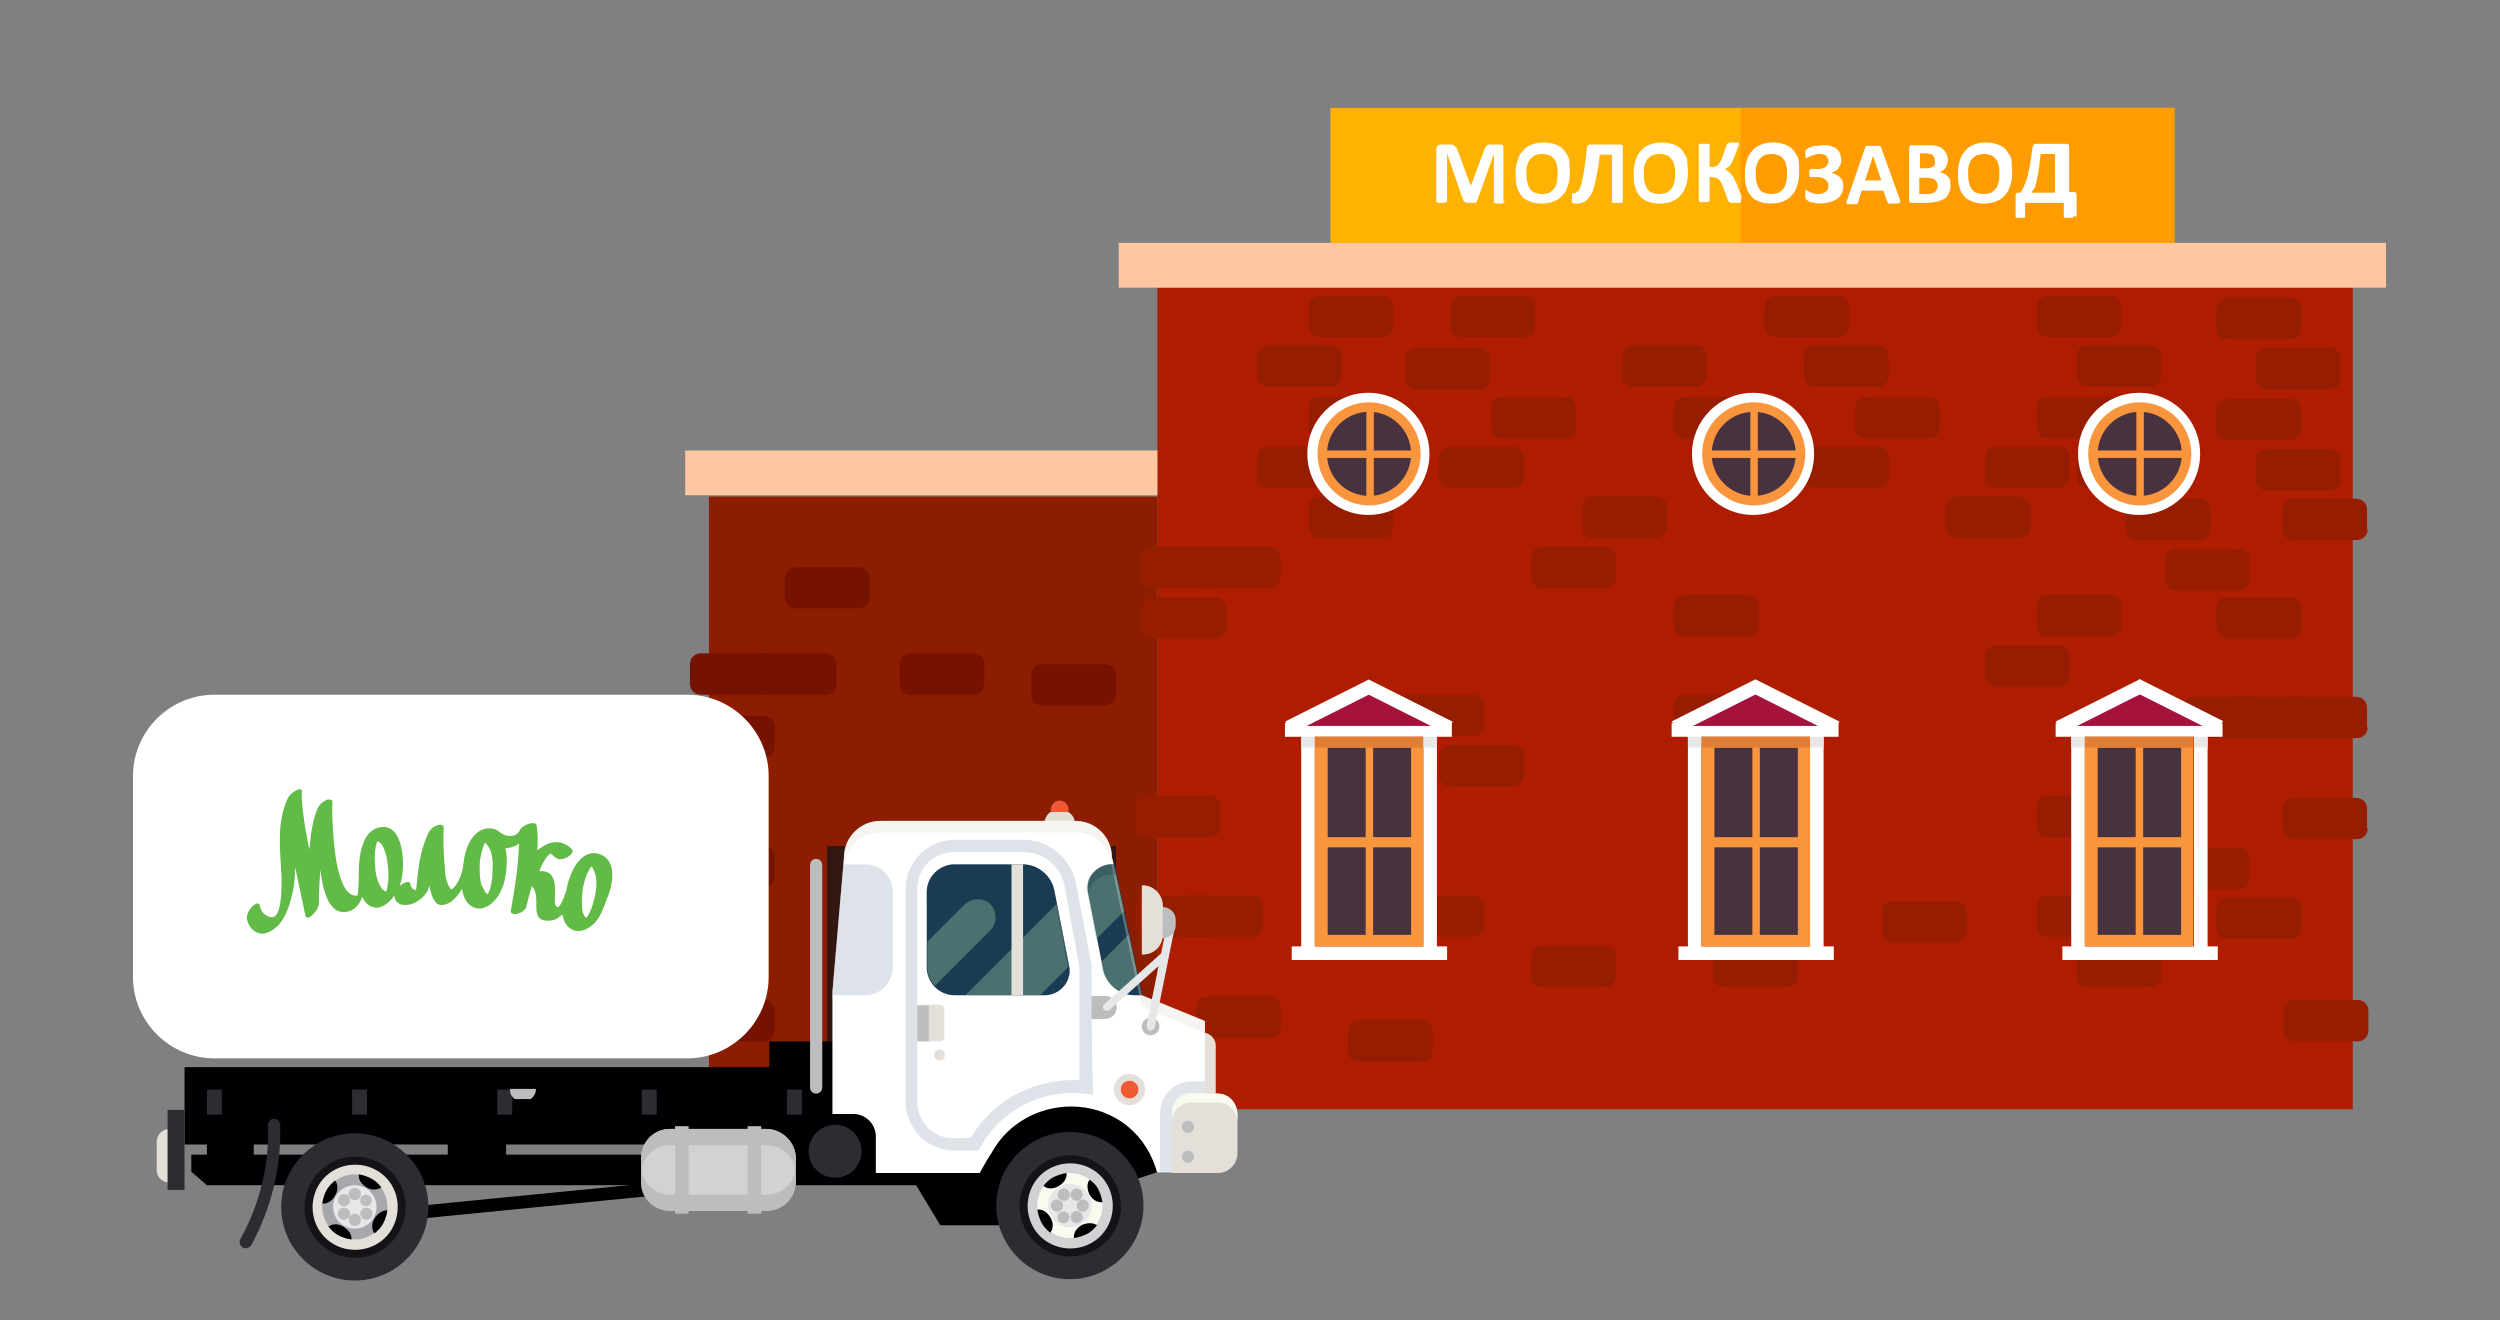 <?xml version="1.0" encoding="utf-8"?>
<!-- Generator: Adobe Illustrator 19.0.0, SVG Export Plug-In . SVG Version: 6.00 Build 0)  -->
<svg version="1.1" xmlns="http://www.w3.org/2000/svg" xmlns:xlink="http://www.w3.org/1999/xlink" x="0px" y="0px"
	 viewBox="0 0 368.5 194.6" style="enable-background:new 0 0 368.5 194.6;" xml:space="preserve">
<rect x="0" y="0" width="368.5" height="194.6" fill="#808080" stroke="none"/>
<style type="text/css">
	.st0{fill:#AF1D00;}
	.st1{fill:#8D1D00;}
	.st2{fill:#971D00;}
	.st3{fill:#761200;}
	.st4{fill:#FFC7A1;}
	.st5{fill:#FFB200;}
	.st6{fill:#FF9C00;}
	.st7{fill:#FFFFFF;}
	.st8{fill:#F9963D;}
	.st9{fill:#493240;}
	.st10{fill:#331713;}
	.st11{fill:#492F2C;}
	.st12{fill:#A5133C;}
	.st13{fill:#E8E8E8;}
	.st14{fill:#E07E33;}
	.st15{fill:#62BA47;}
	.st16{fill:#000003;}
	.st17{fill:#E5DFDA;}
	.st18{fill:#F05A33;}
	.st19{fill:#E2DED5;}
	.st20{fill:#2E2B33;}
	.st21{fill:#BBBDBF;}
	.st22{fill:#1A3B51;}
	.st23{opacity:0.15;fill:#264575;}
	.st24{opacity:0.44;}
	.st25{fill:#8CB596;}
	.st26{opacity:0.33;fill:#E2DED5;}
	.st27{opacity:0.33;}
	.st28{fill:#F7FCEF;}
	.st29{opacity:0.55;fill:#000003;}
	.st30{fill:#D0D2D3;}
	.st31{fill:#E6E7E8;}
	.st32{opacity:0.15;}
	.st33{fill:#264575;}
	.st34{fill:#A6A8AB;}
</style>
<g id="factory">
	<g id="XMLID_152_">
		<rect id="XMLID_380_" x="170.6" y="42.4" class="st0" width="176.2" height="121.1"/>
		<rect id="XMLID_379_" x="104.5" y="73.2" class="st1" width="66.1" height="90.3"/>
		<path id="XMLID_378_" class="st2" d="M238.2,143.9c0,0.9-0.7,1.6-1.6,1.6h-9.3c-0.9,0-1.6-0.7-1.6-1.6V141c0-0.9,0.7-1.6,1.6-1.6
			h9.3c0.9,0,1.6,0.7,1.6,1.6V143.9z"/>
		<path id="XMLID_377_" class="st2" d="M265,143.9c0,0.9-0.7,1.6-1.6,1.6h-9.3c-0.9,0-1.6-0.7-1.6-1.6V141c0-0.9,0.7-1.6,1.6-1.6
			h9.3c0.9,0,1.6,0.7,1.6,1.6V143.9z"/>
		<path id="XMLID_376_" class="st2" d="M318.6,143.9c0,0.9-0.7,1.6-1.6,1.6h-9.3c-0.9,0-1.6-0.7-1.6-1.6V141c0-0.9,0.7-1.6,1.6-1.6
			h9.3c0.9,0,1.6,0.7,1.6,1.6V143.9z"/>
		<path id="XMLID_375_" class="st2" d="M349.1,151.9c0,0.9-0.7,1.6-1.6,1.6h-9.3c-0.9,0-1.6-0.7-1.6-1.6V149c0-0.9,0.7-1.6,1.6-1.6
			h9.3c0.9,0,1.6,0.7,1.6,1.6V151.9z"/>
		<path id="XMLID_374_" class="st2" d="M186.2,136.5c0,0.9-0.7,1.6-1.6,1.6h-9.3c-0.9,0-1.6-0.7-1.6-1.6v-2.9c0-0.9,0.7-1.6,1.6-1.6
			h9.3c0.9,0,1.6,0.7,1.6,1.6V136.5z"/>
		<path id="XMLID_373_" class="st2" d="M179.9,136.5c0,0.9-0.7,1.6-1.6,1.6H169c-0.9,0-1.6-0.7-1.6-1.6v-2.9c0-0.9,0.7-1.6,1.6-1.6
			h9.3c0.9,0,1.6,0.7,1.6,1.6V136.5z"/>
		<path id="XMLID_372_" class="st2" d="M218.8,136.5c0,0.9-0.7,1.6-1.6,1.6h-9.3c-0.9,0-1.6-0.7-1.6-1.6v-2.9c0-0.9,0.7-1.6,1.6-1.6
			h9.3c0.9,0,1.6,0.7,1.6,1.6V136.5z"/>
		<path id="XMLID_371_" class="st2" d="M289.9,137.3c0,0.9-0.7,1.6-1.6,1.6H279c-0.9,0-1.6-0.7-1.6-1.6v-2.9c0-0.9,0.7-1.6,1.6-1.6
			h9.3c0.9,0,1.6,0.7,1.6,1.6V137.3z"/>
		<path id="XMLID_370_" class="st2" d="M312.7,136.5c0,0.9-0.7,1.6-1.6,1.6h-9.3c-0.9,0-1.6-0.7-1.6-1.6v-2.9c0-0.9,0.7-1.6,1.6-1.6
			h9.3c0.9,0,1.6,0.7,1.6,1.6V136.5z"/>
		<path id="XMLID_369_" class="st2" d="M339.2,136.8c0,0.9-0.7,1.6-1.6,1.6h-9.3c-0.9,0-1.6-0.7-1.6-1.6v-2.9c0-0.9,0.7-1.6,1.6-1.6
			h9.3c0.9,0,1.6,0.7,1.6,1.6V136.8z"/>
		<path id="XMLID_368_" class="st2" d="M211.2,129.2c0,0.9-0.7,1.6-1.6,1.6h-9.3c-0.9,0-1.6-0.7-1.6-1.6v-2.9c0-0.9,0.7-1.6,1.6-1.6
			h9.3c0.9,0,1.6,0.7,1.6,1.6V129.2z"/>
		<path id="XMLID_367_" class="st3" d="M114.2,129.2c0,0.9-0.7,1.6-1.6,1.6h-9.3c-0.9,0-1.6-0.7-1.6-1.6v-2.9c0-0.9,0.7-1.6,1.6-1.6
			h9.3c0.9,0,1.6,0.7,1.6,1.6V129.2z"/>
		<path id="XMLID_366_" class="st3" d="M164.5,102.4c0,0.9-0.7,1.6-1.6,1.6h-9.3c-0.9,0-1.6-0.7-1.6-1.6v-2.9c0-0.9,0.7-1.6,1.6-1.6
			h9.3c0.9,0,1.6,0.7,1.6,1.6V102.4z"/>
		<path id="XMLID_365_" class="st3" d="M128.2,88.1c0,0.9-0.7,1.6-1.6,1.6h-9.3c-0.9,0-1.6-0.7-1.6-1.6v-2.9c0-0.9,0.7-1.6,1.6-1.6
			h9.3c0.9,0,1.6,0.7,1.6,1.6V88.1z"/>
		<path id="XMLID_364_" class="st3" d="M114.2,151.9c0,0.9-0.7,1.6-1.6,1.6h-9.3c-0.9,0-1.6-0.7-1.6-1.6V149c0-0.9,0.7-1.6,1.6-1.6
			h9.3c0.9,0,1.6,0.7,1.6,1.6V151.9z"/>
		<path id="XMLID_363_" class="st3" d="M114.2,110c0,0.9-0.7,1.6-1.6,1.6h-9.3c-0.9,0-1.6-0.7-1.6-1.6v-2.9c0-0.9,0.7-1.6,1.6-1.6
			h9.3c0.9,0,1.6,0.7,1.6,1.6V110z"/>
		<path id="XMLID_362_" class="st3" d="M114.2,100.8c0,0.9-0.7,1.6-1.6,1.6h-9.3c-0.9,0-1.6-0.7-1.6-1.6v-2.9c0-0.9,0.7-1.6,1.6-1.6
			h9.3c0.9,0,1.6,0.7,1.6,1.6V100.8z"/>
		<path id="XMLID_361_" class="st3" d="M123.3,100.8c0,0.9-0.7,1.6-1.6,1.6h-9.3c-0.9,0-1.6-0.7-1.6-1.6v-2.9c0-0.9,0.7-1.6,1.6-1.6
			h9.3c0.9,0,1.6,0.7,1.6,1.6V100.8z"/>
		<path id="XMLID_360_" class="st3" d="M145.1,100.8c0,0.9-0.7,1.6-1.6,1.6h-9.3c-0.9,0-1.6-0.7-1.6-1.6v-2.9c0-0.9,0.7-1.6,1.6-1.6
			h9.3c0.9,0,1.6,0.7,1.6,1.6V100.8z"/>
		<path id="XMLID_359_" class="st2" d="M331.6,129.5c0,0.9-0.7,1.6-1.6,1.6h-9.3c-0.9,0-1.6-0.7-1.6-1.6v-2.9c0-0.9,0.7-1.6,1.6-1.6
			h9.3c0.9,0,1.6,0.7,1.6,1.6V129.5z"/>
		<path id="XMLID_358_" class="st2" d="M179.9,121.8c0,0.9-0.7,1.6-1.6,1.6H169c-0.9,0-1.6-0.7-1.6-1.6v-2.9c0-0.9,0.7-1.6,1.6-1.6
			h9.3c0.9,0,1.6,0.7,1.6,1.6V121.8z"/>
		<path id="XMLID_357_" class="st2" d="M312.7,121.8c0,0.9-0.7,1.6-1.6,1.6h-9.3c-0.9,0-1.6-0.7-1.6-1.6v-2.9c0-0.9,0.7-1.6,1.6-1.6
			h9.3c0.9,0,1.6,0.7,1.6,1.6V121.8z"/>
		<path id="XMLID_356_" class="st2" d="M349,122.1c0,0.9-0.7,1.6-1.6,1.6H338c-0.9,0-1.6-0.7-1.6-1.6v-2.9c0-0.9,0.7-1.6,1.6-1.6
			h9.3c0.9,0,1.6,0.7,1.6,1.6V122.1z"/>
		<path id="XMLID_355_" class="st2" d="M224.6,114.3c0,0.9-0.7,1.6-1.6,1.6h-9.3c-0.9,0-1.6-0.7-1.6-1.6v-2.9c0-0.9,0.7-1.6,1.6-1.6
			h9.3c0.9,0,1.6,0.7,1.6,1.6V114.3z"/>
		<path id="XMLID_354_" class="st2" d="M318.6,114.3c0,0.9-0.7,1.6-1.6,1.6h-9.3c-0.9,0-1.6-0.7-1.6-1.6v-2.9c0-0.9,0.7-1.6,1.6-1.6
			h9.3c0.9,0,1.6,0.7,1.6,1.6V114.3z"/>
		<path id="XMLID_353_" class="st2" d="M180.8,92.5c0,0.9-0.7,1.6-1.6,1.6h-9.3c-0.9,0-1.6-0.7-1.6-1.6v-2.9c0-0.9,0.7-1.6,1.6-1.6
			h9.3c0.9,0,1.6,0.7,1.6,1.6V92.5z"/>
		<path id="XMLID_352_" class="st2" d="M218.8,106.9c0,0.9-0.7,1.6-1.6,1.6h-9.3c-0.9,0-1.6-0.7-1.6-1.6V104c0-0.9,0.7-1.6,1.6-1.6
			h9.3c0.9,0,1.6,0.7,1.6,1.6V106.9z"/>
		<path id="XMLID_351_" class="st2" d="M259.2,106.9c0,0.9-0.7,1.6-1.6,1.6h-9.3c-0.9,0-1.6-0.7-1.6-1.6V104c0-0.9,0.7-1.6,1.6-1.6
			h9.3c0.9,0,1.6,0.7,1.6,1.6V106.9z"/>
		<path id="XMLID_350_" class="st2" d="M211.2,154.9c0,0.9-0.7,1.6-1.6,1.6h-9.3c-0.9,0-1.6-0.7-1.6-1.6V152c0-0.9,0.7-1.6,1.6-1.6
			h9.3c0.9,0,1.6,0.7,1.6,1.6V154.9z"/>
		<path id="XMLID_349_" class="st2" d="M334.2,107.2c0,0.9-0.7,1.6-1.6,1.6h-9.3c-0.9,0-1.6-0.7-1.6-1.6v-2.9c0-0.9,0.7-1.6,1.6-1.6
			h9.3c0.9,0,1.6,0.7,1.6,1.6V107.2z"/>
		<path id="XMLID_348_" class="st2" d="M349,107.2c0,0.9-0.7,1.6-1.6,1.6H338c-0.9,0-1.6-0.7-1.6-1.6v-2.9c0-0.9,0.7-1.6,1.6-1.6
			h9.3c0.9,0,1.6,0.7,1.6,1.6V107.2z"/>
		<path id="XMLID_347_" class="st2" d="M188.8,151.4c0,0.9-0.7,1.6-1.6,1.6h-9.3c-0.9,0-1.6-0.7-1.6-1.6v-2.9c0-0.9,0.7-1.6,1.6-1.6
			h9.3c0.9,0,1.6,0.7,1.6,1.6V151.4z"/>
		<path id="XMLID_346_" class="st2" d="M305.1,99.6c0,0.9-0.7,1.6-1.6,1.6h-9.3c-0.9,0-1.6-0.7-1.6-1.6v-2.9c0-0.9,0.7-1.6,1.6-1.6
			h9.3c0.9,0,1.6,0.7,1.6,1.6V99.6z"/>
		<path id="XMLID_345_" class="st2" d="M340.5,107.2c0,0.9-0.7,1.6-1.6,1.6h-9.3c-0.9,0-1.6-0.7-1.6-1.6v-2.9c0-0.9,0.7-1.6,1.6-1.6
			h9.3c0.9,0,1.6,0.7,1.6,1.6V107.2z"/>
		<path id="XMLID_344_" class="st2" d="M188.8,85.1c0,0.9-0.7,1.6-1.6,1.6h-9.3c-0.9,0-1.6-0.7-1.6-1.6v-2.9c0-0.9,0.7-1.6,1.6-1.6
			h9.3c0.9,0,1.6,0.7,1.6,1.6V85.1z"/>
		<path id="XMLID_343_" class="st2" d="M259.2,92.2c0,0.9-0.7,1.6-1.6,1.6h-9.3c-0.9,0-1.6-0.7-1.6-1.6v-2.9c0-0.9,0.7-1.6,1.6-1.6
			h9.3c0.9,0,1.6,0.7,1.6,1.6V92.2z"/>
		<path id="XMLID_342_" class="st2" d="M312.7,92.2c0,0.9-0.7,1.6-1.6,1.6h-9.3c-0.9,0-1.6-0.7-1.6-1.6v-2.9c0-0.9,0.7-1.6,1.6-1.6
			h9.3c0.9,0,1.6,0.7,1.6,1.6V92.2z"/>
		<path id="XMLID_341_" class="st2" d="M339.2,92.5c0,0.9-0.7,1.6-1.6,1.6h-9.3c-0.9,0-1.6-0.7-1.6-1.6v-2.9c0-0.9,0.7-1.6,1.6-1.6
			h9.3c0.9,0,1.6,0.7,1.6,1.6V92.5z"/>
		<path id="XMLID_340_" class="st2" d="M180.8,85.1c0,0.9-0.7,1.6-1.6,1.6h-9.3c-0.9,0-1.6-0.7-1.6-1.6v-2.9c0-0.9,0.7-1.6,1.6-1.6
			h9.3c0.9,0,1.6,0.7,1.6,1.6V85.1z"/>
		<path id="XMLID_339_" class="st2" d="M238.2,85.1c0,0.9-0.7,1.6-1.6,1.6h-9.3c-0.9,0-1.6-0.7-1.6-1.6v-2.9c0-0.9,0.7-1.6,1.6-1.6
			h9.3c0.9,0,1.6,0.7,1.6,1.6V85.1z"/>
		<path id="XMLID_338_" class="st2" d="M331.6,85.4c0,0.9-0.7,1.6-1.6,1.6h-9.3c-0.9,0-1.6-0.7-1.6-1.6v-2.9c0-0.9,0.7-1.6,1.6-1.6
			h9.3c0.9,0,1.6,0.7,1.6,1.6V85.4z"/>
		<path id="XMLID_337_" class="st2" d="M205.4,77.7c0,0.9-0.7,1.6-1.6,1.6h-9.3c-0.9,0-1.6-0.7-1.6-1.6v-2.9c0-0.9,0.7-1.6,1.6-1.6
			h9.3c0.9,0,1.6,0.7,1.6,1.6V77.7z"/>
		<path id="XMLID_336_" class="st2" d="M245.7,77.7c0,0.9-0.7,1.6-1.6,1.6h-9.3c-0.9,0-1.6-0.7-1.6-1.6v-2.9c0-0.9,0.7-1.6,1.6-1.6
			h9.3c0.9,0,1.6,0.7,1.6,1.6V77.7z"/>
		<path id="XMLID_335_" class="st2" d="M299.3,77.7c0,0.9-0.7,1.6-1.6,1.6h-9.3c-0.9,0-1.6-0.7-1.6-1.6v-2.9c0-0.9,0.7-1.6,1.6-1.6
			h9.3c0.9,0,1.6,0.7,1.6,1.6V77.7z"/>
		<path id="XMLID_334_" class="st2" d="M325.8,78c0,0.9-0.7,1.6-1.6,1.6h-9.3c-0.9,0-1.6-0.7-1.6-1.6v-2.9c0-0.9,0.7-1.6,1.6-1.6
			h9.3c0.9,0,1.6,0.7,1.6,1.6V78z"/>
		<path id="XMLID_333_" class="st2" d="M349,78c0,0.9-0.7,1.6-1.6,1.6H338c-0.9,0-1.6-0.7-1.6-1.6v-2.9c0-0.9,0.7-1.6,1.6-1.6h9.3
			c0.9,0,1.6,0.7,1.6,1.6V78z"/>
		<path id="XMLID_332_" class="st2" d="M197.8,70.3c0,0.9-0.7,1.6-1.6,1.6h-9.3c-0.9,0-1.6-0.7-1.6-1.6v-2.9c0-0.9,0.7-1.6,1.6-1.6
			h9.3c0.9,0,1.6,0.7,1.6,1.6V70.3z"/>
		<path id="XMLID_331_" class="st2" d="M224.6,70.3c0,0.9-0.7,1.6-1.6,1.6h-9.3c-0.9,0-1.6-0.7-1.6-1.6v-2.9c0-0.9,0.7-1.6,1.6-1.6
			h9.3c0.9,0,1.6,0.7,1.6,1.6V70.3z"/>
		<path id="XMLID_330_" class="st2" d="M278.4,70.3c0,0.9-0.7,1.6-1.6,1.6h-9.3c-0.9,0-1.6-0.7-1.6-1.6v-2.9c0-0.9,0.7-1.6,1.6-1.6
			h9.3c0.9,0,1.6,0.7,1.6,1.6V70.3z"/>
		<path id="XMLID_329_" class="st2" d="M305.1,70.3c0,0.9-0.7,1.6-1.6,1.6h-9.3c-0.9,0-1.6-0.7-1.6-1.6v-2.9c0-0.9,0.7-1.6,1.6-1.6
			h9.3c0.9,0,1.6,0.7,1.6,1.6V70.3z"/>
		<path id="XMLID_328_" class="st2" d="M318.6,70.3c0,0.9-0.7,1.6-1.6,1.6h-9.3c-0.9,0-1.6-0.7-1.6-1.6v-2.9c0-0.9,0.7-1.6,1.6-1.6
			h9.3c0.9,0,1.6,0.7,1.6,1.6V70.3z"/>
		<path id="XMLID_327_" class="st2" d="M345,70.7c0,0.9-0.7,1.6-1.6,1.6h-9.3c-0.9,0-1.6-0.7-1.6-1.6v-2.9c0-0.9,0.7-1.6,1.6-1.6
			h9.3c0.9,0,1.6,0.7,1.6,1.6V70.7z"/>
		<path id="XMLID_326_" class="st2" d="M205.4,63c0,0.9-0.7,1.6-1.6,1.6h-9.3c-0.9,0-1.6-0.7-1.6-1.6v-2.9c0-0.9,0.7-1.6,1.6-1.6
			h9.3c0.9,0,1.6,0.7,1.6,1.6V63z"/>
		<path id="XMLID_325_" class="st2" d="M232.3,63c0,0.9-0.7,1.6-1.6,1.6h-9.3c-0.9,0-1.6-0.7-1.6-1.6v-2.9c0-0.9,0.7-1.6,1.6-1.6
			h9.3c0.9,0,1.6,0.7,1.6,1.6V63z"/>
		<path id="XMLID_324_" class="st2" d="M259.2,63c0,0.9-0.7,1.6-1.6,1.6h-9.3c-0.9,0-1.6-0.7-1.6-1.6v-2.9c0-0.9,0.7-1.6,1.6-1.6
			h9.3c0.9,0,1.6,0.7,1.6,1.6V63z"/>
		<path id="XMLID_323_" class="st2" d="M285.9,63c0,0.9-0.7,1.6-1.6,1.6H275c-0.9,0-1.6-0.7-1.6-1.6v-2.9c0-0.9,0.7-1.6,1.6-1.6h9.3
			c0.9,0,1.6,0.7,1.6,1.6V63z"/>
		<path id="XMLID_322_" class="st2" d="M312.7,63c0,0.9-0.7,1.6-1.6,1.6h-9.3c-0.9,0-1.6-0.7-1.6-1.6v-2.9c0-0.9,0.7-1.6,1.6-1.6
			h9.3c0.9,0,1.6,0.7,1.6,1.6V63z"/>
		<path id="XMLID_321_" class="st2" d="M339.2,63.3c0,0.9-0.7,1.6-1.6,1.6h-9.3c-0.9,0-1.6-0.7-1.6-1.6v-2.9c0-0.9,0.7-1.6,1.6-1.6
			h9.3c0.9,0,1.6,0.7,1.6,1.6V63.3z"/>
		<path id="XMLID_320_" class="st2" d="M197.8,55.4c0,0.9-0.7,1.6-1.6,1.6h-9.3c-0.9,0-1.6-0.7-1.6-1.6v-2.9c0-0.9,0.7-1.6,1.6-1.6
			h9.3c0.9,0,1.6,0.7,1.6,1.6V55.4z"/>
		<path id="XMLID_319_" class="st2" d="M219.6,55.8c0,0.9-0.7,1.6-1.6,1.6h-9.3c-0.9,0-1.6-0.7-1.6-1.6v-2.9c0-0.9,0.7-1.6,1.6-1.6
			h9.3c0.9,0,1.6,0.7,1.6,1.6V55.8z"/>
		<path id="XMLID_318_" class="st2" d="M251.6,55.4c0,0.9-0.7,1.6-1.6,1.6h-9.3c-0.9,0-1.6-0.7-1.6-1.6v-2.9c0-0.9,0.7-1.6,1.6-1.6
			h9.3c0.9,0,1.6,0.7,1.6,1.6V55.4z"/>
		<path id="XMLID_317_" class="st2" d="M278.4,55.4c0,0.9-0.7,1.6-1.6,1.6h-9.3c-0.9,0-1.6-0.7-1.6-1.6v-2.9c0-0.9,0.7-1.6,1.6-1.6
			h9.3c0.9,0,1.6,0.7,1.6,1.6V55.4z"/>
		<path id="XMLID_316_" class="st2" d="M318.6,55.4c0,0.9-0.7,1.6-1.6,1.6h-9.3c-0.9,0-1.6-0.7-1.6-1.6v-2.9c0-0.9,0.7-1.6,1.6-1.6
			h9.3c0.9,0,1.6,0.7,1.6,1.6V55.4z"/>
		<path id="XMLID_315_" class="st2" d="M345,55.8c0,0.9-0.7,1.6-1.6,1.6h-9.3c-0.9,0-1.6-0.7-1.6-1.6v-2.9c0-0.9,0.7-1.6,1.6-1.6
			h9.3c0.9,0,1.6,0.7,1.6,1.6V55.8z"/>
		<path id="XMLID_314_" class="st2" d="M205.4,48.1c0,0.9-0.7,1.6-1.6,1.6h-9.3c-0.9,0-1.6-0.7-1.6-1.6v-2.9c0-0.9,0.7-1.6,1.6-1.6
			h9.3c0.9,0,1.6,0.7,1.6,1.6V48.1z"/>
		<path id="XMLID_313_" class="st2" d="M226.3,48.1c0,0.9-0.7,1.6-1.6,1.6h-9.3c-0.9,0-1.6-0.7-1.6-1.6v-2.9c0-0.9,0.7-1.6,1.6-1.6
			h9.3c0.9,0,1.6,0.7,1.6,1.6V48.1z"/>
		<path id="XMLID_312_" class="st2" d="M272.6,48.1c0,0.9-0.7,1.6-1.6,1.6h-9.3c-0.9,0-1.6-0.7-1.6-1.6v-2.9c0-0.9,0.7-1.6,1.6-1.6
			h9.3c0.9,0,1.6,0.7,1.6,1.6V48.1z"/>
		<path id="XMLID_311_" class="st2" d="M312.7,48.1c0,0.9-0.7,1.6-1.6,1.6h-9.3c-0.9,0-1.6-0.7-1.6-1.6v-2.9c0-0.9,0.7-1.6,1.6-1.6
			h9.3c0.9,0,1.6,0.7,1.6,1.6V48.1z"/>
		<path id="XMLID_310_" class="st2" d="M339.2,48.4c0,0.9-0.7,1.6-1.6,1.6h-9.3c-0.9,0-1.6-0.7-1.6-1.6v-2.9c0-0.9,0.7-1.6,1.6-1.6
			h9.3c0.9,0,1.6,0.7,1.6,1.6V48.4z"/>
		<rect id="XMLID_309_" x="164.9" y="35.8" class="st4" width="186.8" height="6.6"/>
		<rect id="XMLID_308_" x="101" y="66.4" class="st4" width="69.6" height="6.6"/>
		<rect id="XMLID_307_" x="196.1" y="15.9" class="st5" width="124.4" height="19.9"/>
		<rect id="XMLID_306_" x="256.6" y="15.9" class="st6" width="63.9" height="19.9"/>
		<g id="XMLID_275_">
			<path id="XMLID_304_" class="st7" d="M221.8,29.7c0,0,0,0.1,0,0.1c0,0-0.1,0.1-0.1,0.1c-0.1,0-0.1,0-0.3,0.1c-0.1,0-0.2,0-0.4,0
				c-0.2,0-0.3,0-0.4,0c-0.1,0-0.2,0-0.3-0.1c-0.1,0-0.1-0.1-0.1-0.1c0,0,0-0.1,0-0.1v-7h0l-2.5,7c0,0.1,0,0.1-0.1,0.1
				c0,0-0.1,0.1-0.2,0.1c-0.1,0-0.2,0-0.3,0c-0.1,0-0.2,0-0.4,0c-0.1,0-0.3,0-0.4,0c-0.1,0-0.2,0-0.3-0.1c-0.1,0-0.1-0.1-0.2-0.1
				c0,0-0.1-0.1-0.1-0.1l-2.4-7h0v7c0,0,0,0.1,0,0.1c0,0-0.1,0.1-0.1,0.1c-0.1,0-0.2,0-0.3,0.1c-0.1,0-0.2,0-0.4,0
				c-0.2,0-0.3,0-0.4,0c-0.1,0-0.2,0-0.3-0.1c-0.1,0-0.1-0.1-0.1-0.1c0,0,0-0.1,0-0.1V22c0-0.2,0.1-0.4,0.2-0.5
				c0.1-0.1,0.3-0.2,0.5-0.2h1.1c0.2,0,0.4,0,0.5,0c0.1,0,0.3,0.1,0.4,0.2c0.1,0.1,0.2,0.2,0.3,0.3c0.1,0.1,0.1,0.3,0.2,0.5l1.9,5.1
				h0l1.9-5.1c0.1-0.2,0.1-0.3,0.2-0.5c0.1-0.1,0.1-0.2,0.2-0.3c0.1-0.1,0.2-0.1,0.3-0.2c0.1,0,0.3,0,0.4,0h1.2c0.1,0,0.2,0,0.3,0
				c0.1,0,0.2,0.1,0.2,0.1c0.1,0.1,0.1,0.1,0.1,0.2c0,0.1,0,0.2,0,0.3V29.7z"/>
			<path id="XMLID_301_" class="st7" d="M231.4,25.5c0,0.7-0.1,1.3-0.3,1.9c-0.2,0.6-0.4,1-0.8,1.4c-0.3,0.4-0.8,0.7-1.3,0.9
				c-0.5,0.2-1.1,0.3-1.8,0.3c-0.7,0-1.2-0.1-1.7-0.3c-0.5-0.2-0.9-0.4-1.2-0.8c-0.3-0.4-0.6-0.8-0.7-1.4c-0.2-0.6-0.2-1.2-0.2-2
				c0-0.7,0.1-1.3,0.3-1.9c0.2-0.6,0.4-1,0.8-1.4c0.3-0.4,0.8-0.7,1.3-0.9c0.5-0.2,1.1-0.3,1.8-0.3c0.6,0,1.2,0.1,1.7,0.3
				c0.5,0.2,0.9,0.4,1.2,0.8c0.3,0.4,0.6,0.8,0.8,1.4C231.3,24.1,231.4,24.8,231.4,25.5z M229.6,25.6c0-0.5,0-0.9-0.1-1.2
				c-0.1-0.4-0.2-0.7-0.4-0.9c-0.2-0.3-0.4-0.5-0.7-0.6c-0.3-0.1-0.6-0.2-1.1-0.2c-0.4,0-0.8,0.1-1.1,0.2c-0.3,0.2-0.5,0.4-0.7,0.6
				c-0.2,0.3-0.3,0.6-0.4,0.9c-0.1,0.4-0.1,0.7-0.1,1.1c0,0.5,0,0.9,0.1,1.3c0.1,0.4,0.2,0.7,0.4,1c0.2,0.3,0.4,0.5,0.7,0.6
				c0.3,0.1,0.6,0.2,1.1,0.2c0.4,0,0.8-0.1,1.1-0.2c0.3-0.2,0.5-0.4,0.7-0.6c0.2-0.3,0.3-0.6,0.4-1C229.5,26.4,229.6,26,229.6,25.6z
				"/>
			<path id="XMLID_299_" class="st7" d="M239.2,29.7c0,0,0,0.1,0,0.1c0,0-0.1,0.1-0.1,0.1c-0.1,0-0.2,0-0.3,0c-0.1,0-0.3,0-0.4,0
				c-0.2,0-0.3,0-0.4,0c-0.1,0-0.2,0-0.3,0c-0.1,0-0.1,0-0.1-0.1c0,0,0-0.1,0-0.1v-6.9h-1.8c-0.1,1-0.2,1.9-0.4,2.7
				c-0.1,0.8-0.3,1.4-0.4,1.9c-0.1,0.5-0.3,1-0.5,1.3c-0.2,0.3-0.4,0.6-0.6,0.8c-0.2,0.2-0.5,0.3-0.8,0.4c-0.3,0.1-0.6,0.1-1,0.1
				c-0.1,0-0.1,0-0.2,0c0,0-0.1-0.1-0.1-0.1c0,0-0.1-0.1-0.1-0.2c0-0.1,0-0.2,0-0.3c0-0.2,0-0.3,0-0.5c0-0.1,0-0.2,0-0.3
				c0-0.1,0.1-0.1,0.1-0.1c0,0,0.1,0,0.1,0c0.1,0,0.3,0,0.4-0.1c0.1-0.1,0.2-0.2,0.4-0.3c0.1-0.2,0.2-0.4,0.3-0.7
				c0.1-0.3,0.2-0.7,0.3-1.2c0.1-0.5,0.2-1.1,0.3-1.8c0.1-0.7,0.2-1.5,0.3-2.5c0-0.2,0.1-0.4,0.2-0.5c0.1-0.1,0.2-0.1,0.4-0.1h4.2
				c0.2,0,0.3,0,0.4,0.1c0.1,0.1,0.1,0.2,0.1,0.4V29.7z"/>
			<path id="XMLID_296_" class="st7" d="M248.8,25.5c0,0.7-0.1,1.3-0.3,1.9c-0.2,0.6-0.4,1-0.8,1.4c-0.3,0.4-0.8,0.7-1.3,0.9
				c-0.5,0.2-1.1,0.3-1.8,0.3c-0.7,0-1.2-0.1-1.7-0.3c-0.5-0.2-0.9-0.4-1.2-0.8c-0.3-0.4-0.6-0.8-0.7-1.4c-0.2-0.6-0.2-1.2-0.2-2
				c0-0.7,0.1-1.3,0.3-1.9c0.2-0.6,0.4-1,0.8-1.4c0.3-0.4,0.8-0.7,1.3-0.9c0.5-0.2,1.1-0.3,1.8-0.3c0.6,0,1.2,0.1,1.7,0.3
				c0.5,0.2,0.9,0.4,1.2,0.8c0.3,0.4,0.6,0.8,0.8,1.4C248.7,24.1,248.8,24.8,248.8,25.5z M246.9,25.6c0-0.5,0-0.9-0.1-1.2
				c-0.1-0.4-0.2-0.7-0.4-0.9c-0.2-0.3-0.4-0.5-0.7-0.6c-0.3-0.1-0.6-0.2-1.1-0.2c-0.4,0-0.8,0.1-1.1,0.2c-0.3,0.2-0.5,0.4-0.7,0.6
				c-0.2,0.3-0.3,0.6-0.4,0.9c-0.1,0.4-0.1,0.7-0.1,1.1c0,0.5,0,0.9,0.1,1.3c0.1,0.4,0.2,0.7,0.4,1c0.2,0.3,0.4,0.5,0.7,0.6
				c0.3,0.1,0.6,0.2,1.1,0.2c0.4,0,0.8-0.1,1.1-0.2c0.3-0.2,0.5-0.4,0.7-0.6c0.2-0.3,0.3-0.6,0.4-1C246.9,26.4,246.9,26,246.9,25.6z
				"/>
			<path id="XMLID_294_" class="st7" d="M256.6,29.7c0,0,0,0.1,0,0.1c0,0-0.1,0.1-0.1,0.1c-0.1,0-0.2,0-0.3,0c-0.1,0-0.3,0-0.4,0
				c-0.2,0-0.3,0-0.5,0c-0.1,0-0.2,0-0.3-0.1c-0.1,0-0.1-0.1-0.2-0.1c0,0-0.1-0.1-0.1-0.2l-0.7-1.9c-0.1-0.3-0.2-0.5-0.3-0.7
				c-0.1-0.2-0.2-0.3-0.4-0.5c-0.1-0.1-0.3-0.2-0.4-0.2c-0.2,0-0.3-0.1-0.5-0.1H252v3.4c0,0,0,0.1,0,0.1c0,0-0.1,0.1-0.1,0.1
				c-0.1,0-0.2,0-0.3,0.1c-0.1,0-0.3,0-0.4,0c-0.2,0-0.3,0-0.4,0c-0.1,0-0.2,0-0.3-0.1c-0.1,0-0.1-0.1-0.1-0.1c0,0,0-0.1,0-0.1v-8.1
				c0,0,0-0.1,0-0.1c0,0,0.1-0.1,0.1-0.1c0.1,0,0.2,0,0.3,0c0.1,0,0.3,0,0.4,0c0.2,0,0.3,0,0.4,0c0.1,0,0.2,0,0.3,0
				c0.1,0,0.1,0,0.1,0.1c0,0,0,0.1,0,0.1v3.2h0.4c0.2,0,0.4,0,0.5-0.1c0.2-0.1,0.3-0.1,0.4-0.3c0.1-0.1,0.2-0.3,0.3-0.4
				c0.1-0.2,0.2-0.4,0.3-0.7l0.6-1.7c0-0.1,0-0.1,0.1-0.2c0,0,0.1-0.1,0.1-0.1c0.1,0,0.2,0,0.3-0.1c0.1,0,0.3,0,0.5,0
				c0.2,0,0.3,0,0.4,0c0.1,0,0.2,0,0.3,0c0.1,0,0.1,0,0.1,0.1c0,0,0,0.1,0,0.1c0,0.1,0,0.1,0,0.2c0,0.1-0.1,0.2-0.1,0.3l-0.6,1.5
				c-0.1,0.3-0.2,0.5-0.3,0.7c-0.1,0.2-0.2,0.4-0.3,0.5c-0.1,0.1-0.2,0.3-0.4,0.3c-0.1,0.1-0.3,0.2-0.4,0.2v0
				c0.2,0.1,0.3,0.2,0.5,0.3c0.1,0.1,0.3,0.2,0.4,0.4c0.1,0.1,0.2,0.3,0.4,0.5c0.1,0.2,0.2,0.5,0.4,0.8l0.7,1.8
				c0.1,0.2,0.1,0.3,0.1,0.4C256.6,29.6,256.6,29.6,256.6,29.7z"/>
			<path id="XMLID_291_" class="st7" d="M265.2,25.5c0,0.7-0.1,1.3-0.3,1.9c-0.2,0.6-0.4,1-0.8,1.4c-0.3,0.4-0.8,0.7-1.3,0.9
				c-0.5,0.2-1.1,0.3-1.8,0.3c-0.7,0-1.2-0.1-1.7-0.3c-0.5-0.2-0.9-0.4-1.2-0.8c-0.3-0.4-0.6-0.8-0.7-1.4c-0.2-0.6-0.2-1.2-0.2-2
				c0-0.7,0.1-1.3,0.3-1.9c0.2-0.6,0.4-1,0.8-1.4c0.3-0.4,0.8-0.7,1.3-0.9c0.5-0.2,1.1-0.3,1.8-0.3c0.6,0,1.2,0.1,1.7,0.3
				c0.5,0.2,0.9,0.4,1.2,0.8c0.3,0.4,0.6,0.8,0.8,1.4C265.2,24.1,265.2,24.8,265.2,25.5z M263.4,25.6c0-0.5,0-0.9-0.1-1.2
				c-0.1-0.4-0.2-0.7-0.4-0.9c-0.2-0.3-0.4-0.5-0.7-0.6c-0.3-0.1-0.6-0.2-1.1-0.2c-0.4,0-0.8,0.1-1.1,0.2c-0.3,0.2-0.5,0.4-0.7,0.6
				c-0.2,0.3-0.3,0.6-0.4,0.9c-0.1,0.4-0.1,0.7-0.1,1.1c0,0.5,0,0.9,0.1,1.3c0.1,0.4,0.2,0.7,0.4,1c0.2,0.3,0.4,0.5,0.7,0.6
				c0.3,0.1,0.6,0.2,1.1,0.2c0.4,0,0.8-0.1,1.1-0.2c0.3-0.2,0.5-0.4,0.7-0.6c0.2-0.3,0.3-0.6,0.4-1C263.4,26.4,263.4,26,263.4,25.6z
				"/>
			<path id="XMLID_289_" class="st7" d="M271.7,27.4c0,0.4-0.1,0.8-0.2,1.1c-0.2,0.3-0.4,0.6-0.7,0.8c-0.3,0.2-0.7,0.4-1.1,0.5
				c-0.4,0.1-0.9,0.2-1.4,0.2c-0.3,0-0.5,0-0.8-0.1c-0.2,0-0.4-0.1-0.6-0.1c-0.2-0.1-0.3-0.1-0.4-0.2c-0.1-0.1-0.2-0.1-0.2-0.1
				c0,0-0.1-0.1-0.1-0.1c0,0,0-0.1-0.1-0.2c0-0.1,0-0.2,0-0.3c0-0.1,0-0.2,0-0.4c0-0.2,0-0.3,0-0.4c0-0.1,0.1-0.1,0.1-0.1
				c0.1,0,0.1,0,0.2,0.1c0.1,0.1,0.2,0.1,0.4,0.2c0.1,0.1,0.3,0.1,0.5,0.2c0.2,0.1,0.5,0.1,0.7,0.1c0.2,0,0.5,0,0.6-0.1
				c0.2-0.1,0.4-0.1,0.5-0.2c0.1-0.1,0.2-0.2,0.3-0.4c0.1-0.1,0.1-0.3,0.1-0.5c0-0.2,0-0.4-0.1-0.5c-0.1-0.2-0.2-0.3-0.3-0.4
				c-0.1-0.1-0.3-0.2-0.6-0.3c-0.2-0.1-0.5-0.1-0.8-0.1H267c-0.1,0-0.1,0-0.2,0c0,0-0.1-0.1-0.1-0.1c0,0,0-0.1,0-0.2
				c0-0.1,0-0.2,0-0.3c0-0.1,0-0.2,0-0.3c0-0.1,0-0.1,0.1-0.2c0,0,0.1-0.1,0.1-0.1c0,0,0.1,0,0.1,0h0.9c0.3,0,0.5,0,0.7-0.1
				c0.2-0.1,0.4-0.1,0.5-0.2c0.1-0.1,0.2-0.2,0.3-0.4c0.1-0.1,0.1-0.3,0.1-0.5c0-0.2,0-0.3-0.1-0.4c-0.1-0.1-0.1-0.2-0.2-0.3
				c-0.1-0.1-0.2-0.2-0.4-0.2c-0.2-0.1-0.4-0.1-0.6-0.1c-0.3,0-0.5,0-0.7,0.1c-0.2,0.1-0.4,0.1-0.6,0.2c-0.2,0.1-0.3,0.1-0.4,0.2
				c-0.1,0.1-0.2,0.1-0.2,0.1c0,0-0.1,0-0.1,0c0,0,0,0-0.1-0.1c0,0,0-0.1,0-0.2c0-0.1,0-0.2,0-0.3c0-0.1,0-0.2,0-0.2
				c0-0.1,0-0.1,0-0.2c0-0.1,0-0.1,0.1-0.2c0,0,0.1-0.1,0.1-0.1c0,0,0.1-0.1,0.3-0.2c0.1-0.1,0.3-0.1,0.5-0.2
				c0.2-0.1,0.4-0.1,0.7-0.1c0.3,0,0.5-0.1,0.8-0.1c0.5,0,0.9,0,1.2,0.1c0.3,0.1,0.6,0.2,0.9,0.4c0.2,0.2,0.4,0.4,0.5,0.7
				c0.1,0.3,0.2,0.6,0.2,0.9c0,0.3,0,0.5-0.1,0.7c-0.1,0.2-0.2,0.4-0.3,0.6c-0.1,0.2-0.3,0.3-0.5,0.4c-0.2,0.1-0.4,0.2-0.6,0.3v0
				c0.3,0,0.5,0.1,0.7,0.2c0.2,0.1,0.4,0.3,0.6,0.4c0.2,0.2,0.3,0.4,0.4,0.6C271.7,26.9,271.7,27.2,271.7,27.4z"/>
			<path id="XMLID_286_" class="st7" d="M280,29.3c0.1,0.2,0.1,0.3,0.1,0.4c0,0.1,0,0.2-0.1,0.2c0,0-0.1,0.1-0.3,0.1
				c-0.1,0-0.3,0-0.5,0c-0.2,0-0.4,0-0.5,0c-0.1,0-0.2,0-0.3,0c-0.1,0-0.1,0-0.1-0.1c0,0,0-0.1-0.1-0.1l-0.6-1.7h-3.2l-0.5,1.7
				c0,0.1,0,0.1-0.1,0.2c0,0-0.1,0.1-0.1,0.1c-0.1,0-0.2,0-0.3,0c-0.1,0-0.3,0-0.5,0c-0.2,0-0.4,0-0.5,0c-0.1,0-0.2,0-0.2-0.1
				c0-0.1-0.1-0.1,0-0.2c0-0.1,0-0.2,0.1-0.4l2.6-7.6c0-0.1,0.1-0.1,0.1-0.2c0,0,0.1-0.1,0.2-0.1c0.1,0,0.2,0,0.3,0
				c0.1,0,0.3,0,0.5,0c0.3,0,0.5,0,0.6,0c0.2,0,0.3,0,0.4,0c0.1,0,0.1,0.1,0.2,0.1c0,0,0.1,0.1,0.1,0.2L280,29.3z M276.1,23
				L276.1,23l-1.2,3.6h2.4L276.1,23z"/>
			<path id="XMLID_282_" class="st7" d="M287.5,27.3c0,0.3,0,0.6-0.1,0.8c-0.1,0.2-0.2,0.5-0.3,0.7c-0.1,0.2-0.3,0.4-0.5,0.5
				c-0.2,0.1-0.4,0.2-0.7,0.3c-0.2,0.1-0.5,0.2-0.8,0.2c-0.3,0-0.6,0.1-0.9,0.1h-2.3c-0.1,0-0.3,0-0.4-0.1c-0.1-0.1-0.1-0.2-0.1-0.4
				v-7.5c0-0.2,0-0.3,0.1-0.4c0.1-0.1,0.2-0.1,0.4-0.1h2.2c0.5,0,1,0,1.3,0.1c0.4,0.1,0.7,0.2,0.9,0.4c0.2,0.2,0.4,0.4,0.6,0.7
				c0.1,0.3,0.2,0.6,0.2,1c0,0.2,0,0.4-0.1,0.6c-0.1,0.2-0.1,0.4-0.2,0.5c-0.1,0.1-0.2,0.3-0.4,0.4c-0.1,0.1-0.3,0.2-0.5,0.3
				c0.2,0,0.5,0.1,0.7,0.2c0.2,0.1,0.4,0.3,0.5,0.4c0.2,0.2,0.3,0.4,0.4,0.6C287.4,26.8,287.5,27,287.5,27.3z M285.2,23.7
				c0-0.2,0-0.3-0.1-0.5c-0.1-0.1-0.1-0.3-0.2-0.3c-0.1-0.1-0.2-0.2-0.4-0.2c-0.2,0-0.4-0.1-0.6-0.1H283v2.2h1c0.3,0,0.5,0,0.6-0.1
				c0.1-0.1,0.3-0.1,0.4-0.2c0.1-0.1,0.2-0.2,0.2-0.4C285.2,24,285.2,23.9,285.2,23.7z M285.6,27.4c0-0.2,0-0.4-0.1-0.5
				c-0.1-0.2-0.2-0.3-0.3-0.4c-0.1-0.1-0.3-0.2-0.5-0.2c-0.2-0.1-0.5-0.1-0.8-0.1h-1v2.4h1.3c0.2,0,0.4,0,0.6-0.1
				c0.2-0.1,0.3-0.1,0.4-0.2c0.1-0.1,0.2-0.2,0.3-0.4C285.6,27.8,285.6,27.6,285.6,27.4z"/>
			<path id="XMLID_279_" class="st7" d="M296.6,25.5c0,0.7-0.1,1.3-0.3,1.9c-0.2,0.6-0.4,1-0.8,1.4c-0.3,0.4-0.8,0.7-1.3,0.9
				c-0.5,0.2-1.1,0.3-1.8,0.3c-0.7,0-1.2-0.1-1.7-0.3c-0.5-0.2-0.9-0.4-1.2-0.8c-0.3-0.4-0.6-0.8-0.7-1.4c-0.2-0.6-0.2-1.2-0.2-2
				c0-0.7,0.1-1.3,0.3-1.9c0.2-0.6,0.4-1,0.8-1.4c0.3-0.4,0.8-0.7,1.3-0.9c0.5-0.2,1.1-0.3,1.8-0.3c0.6,0,1.2,0.1,1.7,0.3
				c0.5,0.2,0.9,0.4,1.2,0.8c0.3,0.4,0.6,0.8,0.8,1.4C296.5,24.1,296.6,24.8,296.6,25.5z M294.7,25.6c0-0.5,0-0.9-0.1-1.2
				c-0.1-0.4-0.2-0.7-0.4-0.9c-0.2-0.3-0.4-0.5-0.7-0.6c-0.3-0.1-0.6-0.2-1.1-0.2c-0.4,0-0.8,0.1-1.1,0.2c-0.3,0.2-0.5,0.4-0.7,0.6
				c-0.2,0.3-0.3,0.6-0.4,0.9c-0.1,0.4-0.1,0.7-0.1,1.1c0,0.5,0,0.9,0.1,1.3c0.1,0.4,0.2,0.7,0.4,1c0.2,0.3,0.4,0.5,0.7,0.6
				c0.3,0.1,0.6,0.2,1.1,0.2c0.4,0,0.8-0.1,1.1-0.2c0.3-0.2,0.5-0.4,0.7-0.6c0.2-0.3,0.3-0.6,0.4-1C294.7,26.4,294.7,26,294.7,25.6z
				"/>
			<path id="XMLID_276_" class="st7" d="M305.6,31.9c0,0,0,0.1,0,0.1c0,0-0.1,0.1-0.1,0.1c-0.1,0-0.1,0-0.2,0c-0.1,0-0.2,0-0.4,0
				c-0.1,0-0.3,0-0.4,0c-0.1,0-0.2,0-0.2,0c-0.1,0-0.1,0-0.1-0.1c0,0,0-0.1,0-0.1v-2h-5.7v2c0,0,0,0.1,0,0.1c0,0-0.1,0.1-0.1,0.1
				c-0.1,0-0.1,0-0.2,0c-0.1,0-0.2,0-0.4,0c-0.1,0-0.3,0-0.4,0c-0.1,0-0.2,0-0.2,0c-0.1,0-0.1,0-0.1-0.1c0,0,0-0.1,0-0.1v-3.1
				c0-0.1,0-0.2,0.1-0.3c0.1-0.1,0.1-0.1,0.2-0.1h0.4c0.1-0.1,0.2-0.3,0.3-0.5c0.1-0.2,0.2-0.3,0.3-0.6c0.1-0.2,0.2-0.5,0.3-0.8
				c0.1-0.3,0.2-0.7,0.3-1.1c0.1-0.4,0.2-1,0.3-1.6c0.1-0.6,0.2-1.3,0.3-2.1c0-0.2,0.1-0.3,0.2-0.4c0.1-0.1,0.2-0.1,0.3-0.1h4.4
				c0.2,0,0.3,0,0.4,0.1c0.1,0.1,0.1,0.2,0.1,0.4v6.6h0.7c0.1,0,0.2,0,0.3,0.1c0,0.1,0.1,0.2,0.1,0.3V31.9z M302.8,22.7h-2
				c-0.1,0.7-0.2,1.3-0.2,1.8c-0.1,0.5-0.2,1-0.2,1.3c-0.1,0.4-0.2,0.7-0.2,1c-0.1,0.3-0.2,0.5-0.2,0.7c-0.1,0.2-0.2,0.4-0.3,0.5
				c-0.1,0.1-0.2,0.3-0.3,0.4h3.5V22.7z"/>
		</g>
		<circle id="XMLID_274_" class="st7" cx="201.7" cy="66.9" r="9"/>
		<circle id="XMLID_273_" class="st8" cx="201.8" cy="66.9" r="7.6"/>
		<circle id="XMLID_272_" class="st9" cx="201.8" cy="66.9" r="6.2"/>
		<rect id="XMLID_271_" x="201.4" y="60.4" class="st8" width="1.1" height="12.9"/>
		<rect id="XMLID_270_" x="195.5" y="66.4" class="st8" width="12.9" height="1.1"/>
		<circle id="XMLID_269_" class="st7" cx="258.4" cy="66.9" r="9"/>
		<circle id="XMLID_268_" class="st8" cx="258.5" cy="66.9" r="7.6"/>
		<circle id="XMLID_267_" class="st9" cx="258.5" cy="66.9" r="6.2"/>
		<rect id="XMLID_266_" x="258" y="60.4" class="st8" width="1.1" height="12.9"/>
		<rect id="XMLID_265_" x="252.1" y="66.4" class="st8" width="12.9" height="1.1"/>
		<circle id="XMLID_264_" class="st7" cx="315.3" cy="66.9" r="9"/>
		<circle id="XMLID_263_" class="st8" cx="315.4" cy="66.9" r="7.6"/>
		<circle id="XMLID_262_" class="st9" cx="315.4" cy="66.9" r="6.2"/>
		<rect id="XMLID_261_" x="314.9" y="60.4" class="st8" width="1.1" height="12.9"/>
		<rect id="XMLID_260_" x="309" y="66.4" class="st8" width="12.9" height="1.1"/>
		<rect id="XMLID_259_" x="121.9" y="124.7" class="st10" width="42.6" height="38.8"/>
		<rect id="XMLID_258_" x="125.7" y="128.1" class="st11" width="15.6" height="1.5"/>
		<rect id="XMLID_257_" x="125.7" y="131.7" class="st11" width="15.6" height="1.5"/>
		<rect id="XMLID_256_" x="125.7" y="135.2" class="st11" width="15.6" height="1.5"/>
		<rect id="XMLID_255_" x="125.7" y="138.7" class="st11" width="15.6" height="1.5"/>
		<rect id="XMLID_254_" x="125.7" y="142.2" class="st11" width="15.6" height="1.5"/>
		<rect id="XMLID_253_" x="125.7" y="145.8" class="st11" width="15.6" height="1.5"/>
		<rect id="XMLID_252_" x="125.7" y="149.3" class="st11" width="15.6" height="1.5"/>
		<rect id="XMLID_251_" x="125.7" y="152.8" class="st11" width="15.6" height="1.5"/>
		<rect id="XMLID_250_" x="125.7" y="156.3" class="st11" width="15.6" height="1.5"/>
		<rect id="XMLID_249_" x="125.7" y="159.9" class="st11" width="15.6" height="1.5"/>
		<rect id="XMLID_248_" x="145.4" y="128.1" class="st11" width="15.6" height="1.5"/>
		<rect id="XMLID_247_" x="145.4" y="131.7" class="st11" width="15.6" height="1.5"/>
		<rect id="XMLID_246_" x="145.4" y="135.2" class="st11" width="15.6" height="1.5"/>
		<rect id="XMLID_245_" x="145.4" y="138.7" class="st11" width="15.6" height="1.5"/>
		<rect id="XMLID_244_" x="145.4" y="142.2" class="st11" width="15.6" height="1.5"/>
		<rect id="XMLID_243_" x="145.4" y="145.8" class="st11" width="15.6" height="1.5"/>
		<rect id="XMLID_242_" x="145.4" y="149.3" class="st11" width="15.6" height="1.5"/>
		<rect id="XMLID_241_" x="145.4" y="152.8" class="st11" width="15.6" height="1.5"/>
		<rect id="XMLID_240_" x="145.4" y="156.3" class="st11" width="15.6" height="1.5"/>
		<rect id="XMLID_239_" x="145.4" y="159.9" class="st11" width="15.6" height="1.5"/>
		<g id="XMLID_223_">
			<rect id="XMLID_238_" x="189.4" y="106.6" class="st7" width="24.6" height="2"/>
			<rect id="XMLID_237_" x="191.8" y="108.3" class="st7" width="2" height="33.2"/>
			<rect id="XMLID_236_" x="190.4" y="139.5" class="st7" width="22.9" height="2"/>
			<rect id="XMLID_235_" x="209.8" y="108.3" class="st7" width="2" height="33.2"/>
			<rect id="XMLID_234_" x="193.8" y="108.6" class="st8" width="16" height="30.9"/>
			<polygon id="XMLID_233_" class="st12" points="201.7,101.8 190.9,107 211.9,107 			"/>
			
				<rect id="XMLID_232_" x="195" y="97.4" transform="matrix(0.449 0.893 -0.893 0.449 201.193 -117.716)" class="st7" width="2" height="13.8"/>
			
				<rect id="XMLID_231_" x="206.4" y="97.4" transform="matrix(-0.449 0.893 -0.893 -0.449 393.767 -34.206)" class="st7" width="2" height="13.8"/>
			<rect id="XMLID_230_" x="195.7" y="110.2" class="st9" width="5.6" height="13.2"/>
			<rect id="XMLID_229_" x="195.7" y="124.9" class="st9" width="5.6" height="12.9"/>
			<rect id="XMLID_228_" x="202.4" y="124.9" class="st9" width="5.6" height="12.9"/>
			<rect id="XMLID_227_" x="202.4" y="110.2" class="st9" width="5.6" height="13.2"/>
			<rect id="XMLID_226_" x="191.8" y="108.6" class="st13" width="2" height="1.6"/>
			<rect id="XMLID_225_" x="193.8" y="108.6" class="st14" width="16" height="1.6"/>
			<rect id="XMLID_224_" x="209.8" y="108.6" class="st13" width="2" height="1.6"/>
		</g>
		<g id="XMLID_207_">
			<rect id="XMLID_222_" x="246.4" y="106.6" class="st7" width="24.6" height="2"/>
			<rect id="XMLID_221_" x="248.8" y="108.3" class="st7" width="2" height="33.2"/>
			<rect id="XMLID_220_" x="247.4" y="139.5" class="st7" width="22.9" height="2"/>
			<rect id="XMLID_219_" x="266.8" y="108.3" class="st7" width="2" height="33.2"/>
			<rect id="XMLID_218_" x="250.8" y="108.6" class="st8" width="16" height="30.9"/>
			<polygon id="XMLID_217_" class="st12" points="258.7,101.8 247.9,107 268.9,107 			"/>
			
				<rect id="XMLID_216_" x="252" y="97.4" transform="matrix(0.449 0.893 -0.893 0.449 232.595 -168.645)" class="st7" width="2" height="13.8"/>
			
				<rect id="XMLID_215_" x="263.4" y="97.4" transform="matrix(-0.449 0.893 -0.893 -0.449 476.373 -85.126)" class="st7" width="2" height="13.8"/>
			<rect id="XMLID_214_" x="252.7" y="110.2" class="st9" width="5.6" height="13.2"/>
			<rect id="XMLID_213_" x="252.7" y="124.9" class="st9" width="5.6" height="12.9"/>
			<rect id="XMLID_212_" x="259.4" y="124.9" class="st9" width="5.6" height="12.9"/>
			<rect id="XMLID_211_" x="259.4" y="110.2" class="st9" width="5.6" height="13.2"/>
			<rect id="XMLID_210_" x="248.8" y="108.6" class="st13" width="2" height="1.6"/>
			<rect id="XMLID_209_" x="250.8" y="108.6" class="st14" width="16" height="1.6"/>
			<rect id="XMLID_208_" x="266.8" y="108.6" class="st13" width="2" height="1.6"/>
		</g>
		<g id="XMLID_153_">
			<rect id="XMLID_206_" x="303" y="106.6" class="st7" width="24.6" height="2"/>
			<rect id="XMLID_205_" x="305.3" y="108.3" class="st7" width="2" height="33.2"/>
			<rect id="XMLID_204_" x="304" y="139.5" class="st7" width="22.9" height="2"/>
			<rect id="XMLID_165_" x="323.4" y="108.3" class="st7" width="2" height="33.2"/>
			<rect id="XMLID_164_" x="307.3" y="108.6" class="st8" width="16" height="30.9"/>
			<polygon id="XMLID_163_" class="st12" points="315.3,101.8 304.5,107 325.4,107 			"/>
			
				<rect id="XMLID_162_" x="308.6" y="97.4" transform="matrix(0.449 0.893 -0.893 0.449 263.754 -219.16)" class="st7" width="2" height="13.8"/>
			
				<rect id="XMLID_161_" x="319.9" y="97.4" transform="matrix(-0.449 0.893 -0.893 -0.449 558.277 -135.661)" class="st7" width="2" height="13.8"/>
			<rect id="XMLID_160_" x="309.2" y="110.2" class="st9" width="5.6" height="13.2"/>
			<rect id="XMLID_159_" x="309.2" y="124.9" class="st9" width="5.6" height="12.9"/>
			<rect id="XMLID_158_" x="315.9" y="124.9" class="st9" width="5.6" height="12.9"/>
			<rect id="XMLID_157_" x="315.9" y="110.2" class="st9" width="5.6" height="13.2"/>
			<rect id="XMLID_156_" x="305.3" y="108.6" class="st13" width="2" height="1.6"/>
			<rect id="XMLID_155_" x="307.3" y="108.6" class="st14" width="16" height="1.6"/>
			<rect id="XMLID_154_" x="323.4" y="108.6" class="st13" width="2" height="1.6"/>
		</g>
	</g>
</g>
<g id="car">
	<g id="XMLID_29_">
		<path id="XMLID_151_" class="st7" d="M101.3,156H31.6c-6.6,0-12-5.4-12-12v-29.6c0-6.6,5.4-12,12-12h69.7c6.6,0,12,5.4,12,12V144
			C113.3,150.6,107.9,156,101.3,156z"/>
		<path id="XMLID_146_" class="st15" d="M88.4,125.9c-2.8-0.9-4.3,2.6-4.8,4.7c0,0,0,0.1,0,0.1l0,0c-0.5,2.1-1.2,3.1-1.4,3
			c-0.6-0.2-0.4-1.1-0.4-1.7c0-0.9,0.1-1.9-0.4-2.8c-0.4-0.7-1.1-0.8-1.9-0.8c0-0.1,0.1-0.2,0.1-0.3c0.1-0.1,0.1-0.3,0.2-0.4
			c0.3-0.7,0.7-1.4,1.3-1.9c0,0,0,0,0,0c0,0,0,0,0,0c0.3,0.1,0.6,0.5,0.8,0.6c0.7,0.8,3-0.5,2.4-1.2c-0.9-1-2-1.2-2.9-1
			c-0.7,0.1-1.3,0.5-1.9,0.9c-0.1,0.1-0.2,0.2-0.3,0.2c0.1-1.2,0.1-2.4-0.1-3.6c-0.1-0.7-1.5-0.3-2.2,0.3c-0.1,0.1-0.2,0.2-0.3,0.4
			c0,0,0,0,0,0v0c-0.3,0.8-1.7,1.3-3,0.2c0,0,0,0,0,0c-0.3-0.3-0.7-0.4-1.2-0.5c-2.8-0.2-3.9,3.1-4.1,5.3l0,0
			c-0.1,1.4-1,3.4-1.8,3.7c-0.2-0.2-0.3-0.4-0.4-0.6c-0.3-0.7-0.5-1.5-0.5-2.2c-0.2-2.1-0.3-4.2-0.2-6.3c0-0.4-0.4-0.5-0.8-0.4
			c-0.7,0.2-1.3,0.7-1.5,1.3c-0.9,1.9-1.3,3.9-1.5,5.9c-0.1,0.5-0.1,1.1-0.2,1.7c0,0.2,0,0.4-0.1,0.7c-0.4,0-0.8-0.5-0.8-0.8
			c0-0.7-0.9-0.4-1.6,0.2c0.4-1,0.5-2.2,0.5-3.3c0-1.9-0.5-5.6-3.1-5.4c-2.7,0.2-3.3,3.7-3.4,5.9c0,2.1-0.1,3.8-0.2,4.2
			c-1.2,0.2-1.9-1.1-2.2-1.8c-0.6-1.4-0.9-2.9-1.1-4.4c-0.3-2.6-0.5-5.1-0.4-7.6c0-0.4-0.5-0.4-0.9-0.3c-0.6,0.3-1.1,0.8-1.3,1.3
			c-0.8,1.9-1,4-1.2,6c0,0,0,0,0,0.1c0-0.2-0.1-0.4-0.1-0.5c-0.3-1.6-0.6-3.2-0.8-4.8c-0.1-1-0.3-2.3-0.2-3.1c0.2-1.3-1.7,0-2,0.6
			c-1.8,3.7-1.2,7.7-1,11.8c0,1,0,2.1-0.1,3.1c-0.1,0.7-0.2,2-0.8,2.6c-0.4,0.4-1.1,0.1-1.4-0.1c-0.5-0.3-0.8-0.8-0.9-1.4
			c-0.1-0.6-0.7-0.3-1.1,0.1c-0.4,0.4-0.9,1.2-0.8,1.8c0.2,1.4,1.5,2.6,2.9,2.1c2.4-0.8,3.3-3.6,3.8-5.8c0.3-1.3,0.4-2.6,0.4-3.9
			c0.5,2.4,1,4.7,1.5,7.1c0.3,1.2,2-0.9,2-1.6c0-1.7,0.1-3.4,0.2-5.1c0.3,2,0.9,6.7,3.9,6.2c1.2-0.2,1.9-1.1,2.3-2.2
			c0.4,0.9,1.1,1.6,2.2,1.6c1-0.1,1.9-0.9,2.5-1.8c0.1,0.8,0.6,1.4,1.6,1.4c1.2,0,2.3-0.7,3-1.6c0.3-0.4,0.5-0.8,0.6-1.3
			c0,0.2,0.1,0.4,0.1,0.6c0.2,0.7,0.4,1.5,0.9,2c0.6,0.6,1.6,0.2,2.2-0.2c0.7-0.5,1.2-1.2,1.6-1.9c0.2,1.4,0.8,2.6,2.2,2.9
			c1.3,0.2,2.5-0.9,3.1-1.8c0.7-1.1,1.1-2.4,1.2-3.7c0.1-0.8,0.2-2.1-0.1-3.4c0.9,0,1.6-0.3,2-0.7c-0.1,3.3-0.6,6.6-1.2,9.9
			c-0.1,0.6,0.6,0.6,1,0.5c0.6-0.2,1.2-0.6,1.3-1.1c0.2-1,0.5-2,0.8-3c1.2,1.4,0.2,3.3,1,4.6c0.5,0.7,2,0.6,2.7,0.2
			c0.3-0.2,0.5-0.4,0.8-0.6c0.2,1,0.6,1.9,1.6,2.3c1.2,0.5,2.5-0.4,3.2-1.1c0.8-0.9,1.3-2.2,1.7-3.4C90.4,130.4,91,126.8,88.4,125.9
			z M57.1,130.7c0,0.2-0.1,0.5-0.2,0.7c-0.5-0.1-0.9-0.8-1-1.1c-0.4-0.8-0.6-1.8-0.6-2.7c-0.1-0.9-0.1-1.9,0.1-2.9
			c0.1-0.2,0.1-0.5,0.2-0.7c1.2,0.3,1.5,3,1.6,3.8C57.3,128.7,57.3,129.7,57.1,130.7z M72.2,131.1c-0.1,0.2-0.2,0.5-0.3,0.7
			c-0.5-0.2-0.7-1-0.9-1.3c-0.3-0.9-0.3-1.9-0.3-2.8c0-0.9,0.2-1.9,0.5-2.8c0.1-0.2,0.2-0.5,0.3-0.7c1.1,1,1.2,2.7,1.1,4.1
			C72.6,129.2,72.5,130.2,72.2,131.1z M86.8,134.7c-0.1,0.2-0.2,0.4-0.4,0.6c-0.4-0.3-0.6-1.1-0.6-1.5c-0.1-1,0-1.9,0.1-2.8
			c0.2-0.9,0.4-1.9,0.9-2.7c0.1-0.2,0.2-0.4,0.4-0.6c0.9,1.3,0.8,2.9,0.5,4.3C87.5,132.9,87.3,133.8,86.8,134.7z"/>
		
			<rect id="XMLID_145_" x="59.4" y="175.1" transform="matrix(0.995 -9.794991e-02 9.794991e-02 0.995 -16.819 9.559)" class="st16" width="59.2" height="1.9"/>
		<polygon id="XMLID_144_" class="st16" points="167.3,151.8 139.2,148.3 139.2,153.5 113.4,153.5 113.4,170.2 28.2,170.2 
			28.2,172.8 28.3,172.8 30.5,174.7 164.7,174.7 170.5,172.8 		"/>
		<rect id="XMLID_143_" x="66" y="168.2" class="st16" width="8.6" height="2.6"/>
		<rect id="XMLID_142_" x="30.5" y="168.2" class="st16" width="6.9" height="2.6"/>
		<rect id="XMLID_141_" x="99" y="168.2" class="st16" width="6.9" height="2.6"/>
		<rect id="XMLID_140_" x="27.2" y="157.3" class="st16" width="94.5" height="11.4"/>
		<path id="XMLID_139_" class="st17" d="M177.3,152.2h-0.1v12h0.1c1,0,1.9-0.8,1.9-1.9v-8.2C179.2,153.1,178.3,152.2,177.3,152.2z"
			/>
		<path id="XMLID_138_" class="st17" d="M25,174.3h0.1v-7.9H25c-1,0-1.9,0.8-1.9,1.9v4.2C23.1,173.5,23.9,174.3,25,174.3z"/>
		<polygon id="XMLID_137_" class="st16" points="159.7,180.6 138.6,180.6 131,168 169.6,168 		"/>
		<g id="XMLID_134_">
			<path id="XMLID_136_" class="st18" d="M157.5,119.3c0-0.7-0.6-1.3-1.3-1.3c-0.7,0-1.3,0.6-1.3,1.3v1h2.6L157.5,119.3
				C157.5,119.3,157.5,119.3,157.5,119.3z"/>
			<path id="XMLID_135_" class="st19" d="M157.5,119.7h-2.7c-0.5,0.4-0.9,1.1-0.9,1.8v2.3h4.5v-2.3
				C158.5,120.7,158.1,120.1,157.5,119.7z"/>
		</g>
		<g id="XMLID_128_">
			<rect id="XMLID_133_" x="30.5" y="160.6" class="st20" width="2.2" height="3.7"/>
			<rect id="XMLID_132_" x="51.9" y="160.6" class="st20" width="2.2" height="3.7"/>
			<rect id="XMLID_131_" x="73.3" y="160.6" class="st20" width="2.2" height="3.7"/>
			<rect id="XMLID_130_" x="94.6" y="160.6" class="st20" width="2.2" height="3.7"/>
			<rect id="XMLID_129_" x="116" y="160.6" class="st20" width="2.2" height="3.7"/>
		</g>
		<path id="XMLID_127_" class="st7" d="M168.3,146.7l-4.3-20l-0.1-0.3c0-3-2.4-5.4-5.4-5.4h-28.7c-3,0-5.4,2.4-5.4,5.4l-1.7,19.8v18
			h3.1c1.8,0,3.3,1.5,3.3,3.3v5.4h15.3c0.6-1.1,1.2-2.1,1.9-3.2c2.3-4.1,6.8-6.6,11.6-6.6c2.7,0,5.3,0.8,7.5,2.3
			c2.3,1.6,4,3.9,4.9,6.6l0.3,0.8h7v-22.3L168.3,146.7z"/>
		<path id="XMLID_126_" class="st21" d="M121.2,160.3c0,0.5-0.4,0.9-0.9,0.9l0,0c-0.5,0-0.9-0.4-0.9-0.9v-32.8
			c0-0.5,0.4-0.9,0.9-0.9l0,0c0.5,0,0.9,0.4,0.9,0.9V160.3z"/>
		<rect id="XMLID_125_" x="24.7" y="163.6" class="st20" width="2.5" height="11.8"/>
		<g id="XMLID_123_">
			<path id="XMLID_124_" class="st20" d="M36.2,184c-0.1,0-0.3,0-0.4-0.1c-0.4-0.2-0.6-0.8-0.4-1.2c2.9-5.2,4.3-11,4.1-16.9
				c0-0.5,0.4-0.9,0.9-0.9c0.5,0,0.9,0.4,0.9,0.9c0.2,6.2-1.3,12.3-4.3,17.8C36.8,183.8,36.5,184,36.2,184L36.2,184z"/>
		</g>
		<path id="XMLID_122_" class="st22" d="M157.6,142.4l-2.2-11.2c-0.4-2.1-2.4-3.8-4.6-3.8h-10.1c-2.2,0-4.1,1.8-4.1,4.1v11.1
			c0,2.2,1.8,4.1,4.1,4.1H154c1.1,0,2.1-0.5,2.8-1.3C157.5,144.6,157.8,143.5,157.6,142.4z"/>
		<path id="XMLID_121_" class="st23" d="M127.6,127.4h-3.3l-1.6,18.8v0.5h4.8c2.2,0,4.1-1.8,4.1-4.1v-11.1
			C131.6,129.2,129.8,127.4,127.6,127.4z"/>
		<path id="XMLID_120_" class="st22" d="M164.3,127.4h-0.4c-1.1,0-2.1,0.5-2.8,1.3c-0.7,0.8-0.9,1.9-0.7,3l2.2,11.2
			c0.4,2.1,2.4,3.8,4.6,3.8h1.2L164.3,127.4z"/>
		<g id="XMLID_115_" class="st24">
			<polygon id="XMLID_119_" class="st25" points="157.6,142.4 155.8,133.2 142.3,146.7 153.3,146.7 			"/>
			<path id="XMLID_118_" class="st25" d="M136.7,142.6c0,1,0.4,2,1.1,2.7l8.2-8.2c1-1,1-2.7,0-3.8c-1-1-2.7-1-3.8,0l-5.5,5.5V142.6z
				"/>
			<path id="XMLID_117_" class="st25" d="M162.3,141.8l0.2,1.1c0.3,1.5,1.4,2.8,2.8,3.4c0,0,0,0,0,0l2.4-2.4l-1.3-6.2L162.3,141.8z"
				/>
			<path id="XMLID_116_" class="st25" d="M164.2,127.4h-0.4c-1.1,0-2.1,0.5-2.8,1.3c-0.7,0.8-0.9,1.9-0.7,3l1.3,6.7l4.1-4.1
				L164.2,127.4z"/>
		</g>
		<path id="XMLID_114_" class="st26" d="M168.3,146.7l-4.3-20l-0.1-0.3c0-3-2.4-5.4-5.4-5.4h-28.7c-3,0-5.4,2.4-5.4,5.4l-1.7,19.8
			v1.7l1.7-19.8c0-3,2.4-5.4,5.4-5.4h28.7c3,0,5.4,2.4,5.4,5.4l0.1,0.3l4.3,20l9.2,3.8v-1.8L168.3,146.7z"/>
		<g id="XMLID_111_" class="st27">
			<path id="XMLID_113_" class="st22" d="M140.8,128.9h10.1c2.2,0,4.2,1.7,4.6,3.8l2.1,11.2c0.1-0.5,0.1-0.9,0-1.4l-2.2-11.2
				c-0.4-2.1-2.4-3.8-4.6-3.8h-10.1c-2.2,0-4.1,1.8-4.1,4.1v1.5C136.7,130.7,138.5,128.9,140.8,128.9z"/>
			<path id="XMLID_112_" class="st22" d="M160.4,131.7c0.1-0.6,0.4-1.1,0.7-1.5c0.7-0.8,1.7-1.3,2.8-1.3h0.7l-0.3-1.5h-0.4
				c-1.1,0-2.1,0.5-2.8,1.3C160.4,129.5,160.1,130.5,160.4,131.7L160.4,131.7z"/>
		</g>
		<path id="XMLID_110_" class="st17" d="M179.5,161.2h-3.9c-1.6,0-2.9,1.3-2.9,2.9v1.7v4.2v2.9h5.5v0h1.3c1.6,0,2.9-1.3,2.9-2.9
			v-5.8C182.3,162.5,181.1,161.2,179.5,161.2z"/>
		<path id="XMLID_109_" class="st28" d="M179.5,161.2h-3.9c-1.6,0-2.9,1.3-2.9,2.9v1.3c0-1.6,1.3-2.9,2.9-2.9h3.9
			c1.6,0,2.9,1.3,2.9,2.9v-1.3C182.3,162.5,181.1,161.2,179.5,161.2z"/>
		<g id="XMLID_86_">
			<path id="XMLID_107_" class="st20" d="M163.1,187.1c-5.2,3-11.8,1.2-14.8-4c-3-5.2-1.2-11.8,4-14.8c5.2-3,11.8-1.2,14.8,4
				C170.1,177.5,168.3,184.1,163.1,187.1L163.1,187.1z"/>
			<path id="XMLID_104_" class="st29" d="M161.5,184.2c-3.6,2.1-8.2,0.8-10.2-2.7c-2.1-3.6-0.8-8.2,2.7-10.2
				c3.6-2.1,8.2-0.8,10.2,2.7C166.3,177.6,165.1,182.2,161.5,184.2L161.5,184.2z M155.5,173.8c-2.2,1.2-2.9,4-1.6,6.2
				c1.2,2.1,4,2.9,6.2,1.6c2.2-1.2,2.9-4,1.6-6.2C160.4,173.3,157.6,172.6,155.5,173.8L155.5,173.8z"/>
			<path id="XMLID_101_" class="st30" d="M160.9,183.2c-3,1.7-6.9,0.7-8.6-2.3c-1.7-3-0.7-6.9,2.3-8.6c3-1.7,6.9-0.7,8.6,2.3
				C164.9,177.6,163.9,181.5,160.9,183.2L160.9,183.2z M155.8,174.5c-1.8,1-2.4,3.4-1.4,5.2c1,1.8,3.4,2.4,5.2,1.4
				c1.8-1,2.4-3.4,1.4-5.2C160,174,157.6,173.4,155.8,174.5L155.8,174.5z"/>
			<circle id="XMLID_100_" class="st28" cx="157.7" cy="177.7" r="4.8"/>
			<circle id="XMLID_99_" class="st31" cx="157.7" cy="177.7" r="3.2"/>
			<g id="XMLID_92_">
				<circle id="XMLID_98_" class="st21" cx="158.7" cy="179.4" r="0.9"/>
				<circle id="XMLID_97_" class="st21" cx="156.8" cy="176.1" r="0.9"/>
				<circle id="XMLID_96_" class="st21" cx="159.6" cy="177.7" r="0.9"/>
				<circle id="XMLID_95_" class="st21" cx="155.8" cy="177.7" r="0.9"/>
				<circle id="XMLID_94_" class="st21" cx="158.7" cy="176.1" r="0.9"/>
				<path id="XMLID_93_" class="st21" d="M156,179c0.2-0.4,0.8-0.6,1.2-0.3c0.4,0.2,0.5,0.8,0.3,1.2c-0.2,0.4-0.8,0.5-1.2,0.3
					C155.9,179.9,155.8,179.4,156,179z"/>
			</g>
			<g id="XMLID_87_">
				<path id="XMLID_91_" class="st16" d="M156.1,174.8c0.8-0.5,1.2-1.2,1.1-1.9c-0.6,0.1-1.3,0.3-1.9,0.6c-0.6,0.3-1.1,0.8-1.5,1.3
					C154.4,175.3,155.3,175.3,156.1,174.8z"/>
				<path id="XMLID_90_" class="st16" d="M159.4,180.6c-0.8,0.5-1.2,1.2-1.1,1.9c0.6-0.1,1.3-0.3,1.9-0.6c0.6-0.3,1.1-0.8,1.5-1.3
					C161.1,180.2,160.2,180.2,159.4,180.6z"/>
				<path id="XMLID_89_" class="st16" d="M160.6,173.9c-0.4,0.5-0.4,1.4,0,2.2c0.5,0.8,1.2,1.2,1.9,1.1c-0.1-0.6-0.3-1.3-0.6-1.9
					C161.6,174.7,161.1,174.2,160.6,173.9z"/>
				<path id="XMLID_88_" class="st16" d="M154.8,179.4c-0.5-0.8-1.2-1.2-1.9-1.1c0.1,0.6,0.3,1.3,0.6,1.9c0.3,0.6,0.8,1.1,1.3,1.5
					C155.3,181.1,155.3,180.2,154.8,179.4z"/>
			</g>
		</g>
		<g id="XMLID_84_" class="st32">
			<path id="XMLID_85_" class="st33" d="M172.7,172.7v-2.9v-4.2V164c0-1.6,1.3-2.9,2.9-2.9h2v-1.7h-2c-2.5,0-4.6,2.1-4.6,4.6v1.6
				v4.2v2.9v0L172.7,172.7z"/>
		</g>
		<g id="XMLID_81_">
			<circle id="XMLID_83_" class="st21" cx="175.1" cy="170.5" r="0.9"/>
			<circle id="XMLID_82_" class="st21" cx="175.1" cy="166.1" r="0.9"/>
		</g>
		<rect id="XMLID_80_" x="149.1" y="127.4" class="st17" width="1.7" height="19.3"/>
		<g id="XMLID_73_">
			<path id="XMLID_79_" class="st30" d="M112.9,166.4H98.8c-2.4,0-4.3,1.9-4.3,4.3v3.3c0,2.4,1.9,4.3,4.3,4.3h14.2
				c2.4,0,4.3-1.9,4.3-4.3v-3.3C117.3,168.4,115.3,166.4,112.9,166.4z"/>
			<path id="XMLID_78_" class="st21" d="M112.9,166.4H98.8c-2.4,0-4.3,1.9-4.3,4.3v2.4c0-2.4,1.9-4.3,4.3-4.3h14.2
				c2.4,0,4.3,1.9,4.3,4.3v-2.4C117.3,168.4,115.3,166.4,112.9,166.4z"/>
			<path id="XMLID_77_" class="st21" d="M98.8,178.5h14.2c2.4,0,4.3-1.9,4.3-4.3v-2.4c0,2.4-1.9,4.3-4.3,4.3H98.8
				c-2.4,0-4.3-1.9-4.3-4.3v2.4C94.4,176.6,96.4,178.5,98.8,178.5z"/>
			<g id="XMLID_74_">
				<rect id="XMLID_76_" x="99.5" y="166" class="st21" width="2" height="12.9"/>
				<rect id="XMLID_75_" x="110.2" y="166" class="st21" width="2" height="12.9"/>
			</g>
		</g>
		<g id="XMLID_70_">
			<circle id="XMLID_72_" class="st17" cx="166.5" cy="160.6" r="2.3"/>
			<circle id="XMLID_71_" class="st18" cx="166.5" cy="160.6" r="1.3"/>
		</g>
		<path id="XMLID_69_" class="st21" d="M160.9,150.2h2c1,0,1.7-0.8,1.7-1.7c0-1-0.8-1.7-1.7-1.7h-2V150.2z"/>
		<path id="XMLID_66_" class="st23" d="M160.9,142.7c0-0.3,0-0.7-0.1-1v0l0,0l-2.2-11.5c-0.7-3.6-4-6.4-7.6-6.4h-10.3
			c-3.9,0-7.2,3.2-7.2,7.2v31.4c0,4,3.2,7.2,7.2,7.2h3.5l0.6-1c2.7-4.6,7.8-7.5,13.3-7.5c1,0,2.1,0.1,3.1,0.3
			C160.9,161.4,160.9,142.8,160.9,142.7z M143.1,167.7L143.1,167.7l-2.5,0.1c-3,0-5.4-2.4-5.4-5.4V131c0-3,2.4-5.4,5.4-5.4H151
			c2.8,0,5.4,2.2,5.9,4.9L159,142c0,0.3,0.1,0.5,0.1,0.7c0,0.1,0,11,0,16.5c-0.4,0-0.8,0-1.2,0C151.8,159.3,146.1,162.5,143.1,167.7
			z"/>
		<g id="XMLID_62_">
			<path id="XMLID_65_" class="st17" d="M139.2,152.8c0,0.4-0.3,0.7-0.7,0.7H136c-0.4,0-0.7-0.3-0.7-0.7v-4c0-0.4,0.3-0.7,0.7-0.7
				h2.5c0.4,0,0.7,0.3,0.7,0.7V152.8z"/>
			<rect id="XMLID_64_" x="135.2" y="148.2" class="st21" width="1.7" height="5.3"/>
			<circle id="XMLID_63_" class="st17" cx="138.5" cy="155.5" r="0.8"/>
		</g>
		<circle id="XMLID_61_" class="st21" cx="169.6" cy="151.3" r="1.3"/>
		<g id="XMLID_38_">
			<path id="XMLID_59_" class="st20" d="M61.7,183.3c-3,5.2-9.6,7-14.8,4c-5.2-3-7-9.6-4-14.8c3-5.2,9.6-7,14.8-4
				C62.9,171.5,64.7,178.1,61.7,183.3L61.7,183.3z"/>
			<path id="XMLID_56_" class="st29" d="M56.1,184.4c-3.6,2.1-8.2,0.8-10.2-2.7c-2.1-3.6-0.8-8.2,2.7-10.2c3.6-2.1,8.2-0.8,10.2,2.7
				C60.9,177.7,59.6,182.3,56.1,184.4L56.1,184.4z M50.1,174c-2.2,1.2-2.9,4-1.6,6.2c1.2,2.1,4,2.9,6.2,1.6c2.1-1.2,2.9-4,1.6-6.2
				C55,173.5,52.2,172.8,50.1,174L50.1,174z"/>
			<path id="XMLID_53_" class="st17" d="M57.8,181.1c-1.7,3-5.6,4-8.6,2.3c-3-1.7-4-5.6-2.3-8.6c1.7-3,5.6-4,8.6-2.3
				C58.5,174.2,59.5,178,57.8,181.1L57.8,181.1z M49,176c-1,1.8-0.4,4.1,1.4,5.2c1.8,1,4.1,0.4,5.2-1.4c1-1.8,0.4-4.1-1.4-5.2
				C52.4,173.6,50.1,174.2,49,176L49,176z"/>
			<circle id="XMLID_52_" class="st34" cx="52.3" cy="177.9" r="4.8"/>
			<circle id="XMLID_51_" class="st31" cx="52.3" cy="177.9" r="3.2"/>
			<g id="XMLID_44_">
				<circle id="XMLID_50_" class="st21" cx="54" cy="178.9" r="0.9"/>
				<circle id="XMLID_49_" class="st21" cx="50.7" cy="176.9" r="0.9"/>
				<path id="XMLID_48_" class="st21" d="M53.5,176.2c0.4-0.2,0.9-0.1,1.2,0.3c0.2,0.4,0.1,0.9-0.3,1.2c-0.4,0.2-0.9,0.1-1.2-0.3
					C53,177,53.1,176.4,53.5,176.2z"/>
				<circle id="XMLID_47_" class="st21" cx="50.7" cy="178.9" r="0.9"/>
				<circle id="XMLID_46_" class="st21" cx="52.3" cy="176" r="0.9"/>
				<circle id="XMLID_45_" class="st21" cx="52.3" cy="179.8" r="0.9"/>
			</g>
			<g id="XMLID_39_">
				<path id="XMLID_43_" class="st16" d="M49.4,176.2c0.5-0.8,0.4-1.7,0-2.2c-0.5,0.4-1,0.9-1.3,1.5c-0.3,0.6-0.5,1.2-0.6,1.9
					C48.2,177.5,49,177,49.4,176.2z"/>
				<path id="XMLID_42_" class="st16" d="M55.2,179.6c-0.5,0.8-0.4,1.7,0,2.2c0.5-0.4,1-0.9,1.3-1.5c0.3-0.6,0.5-1.2,0.6-1.9
					C56.4,178.4,55.7,178.8,55.2,179.6z"/>
				<path id="XMLID_41_" class="st16" d="M52.9,173.1c-0.1,0.7,0.3,1.4,1.1,1.9c0.8,0.5,1.7,0.4,2.2,0c-0.4-0.5-0.9-1-1.5-1.3
					C54.1,173.4,53.5,173.2,52.9,173.1z"/>
				<path id="XMLID_40_" class="st16" d="M50.6,180.8c-0.8-0.5-1.7-0.4-2.2,0c0.4,0.5,0.9,1,1.5,1.3c0.6,0.3,1.2,0.5,1.9,0.6
					C51.9,182,51.4,181.3,50.6,180.8z"/>
			</g>
		</g>
		<g id="XMLID_36_">
			<path id="XMLID_37_" class="st31" d="M163.1,149c-0.2,0-0.3-0.1-0.4-0.2c-0.2-0.2-0.2-0.6,0.1-0.8l8.5-7.6
				c0.2-0.2,0.6-0.2,0.8,0.1c0.2,0.2,0.2,0.6-0.1,0.8l-8.5,7.6C163.4,149,163.3,149,163.1,149L163.1,149z"/>
		</g>
		<g id="XMLID_34_">
			<path id="XMLID_35_" class="st31" d="M169.6,151.9c0,0-0.1,0-0.1,0c-0.3-0.1-0.5-0.4-0.5-0.7l2.9-14.4c0.1-0.3,0.4-0.5,0.7-0.5
				c0.3,0.1,0.5,0.4,0.5,0.7l-2.9,14.4C170.1,151.7,169.9,151.9,169.6,151.9L169.6,151.9z"/>
		</g>
		<path id="XMLID_33_" class="st21" d="M171.4,133.7h-0.1v4.6h0.1c1,0,1.9-0.8,1.9-1.9v-0.8C173.3,134.5,172.4,133.7,171.4,133.7z"
			/>
		<path id="XMLID_32_" class="st17" d="M168.5,130.5h-0.2v10.2h0.2c1.6,0,2.9-1.3,2.9-2.9v-4.5C171.3,131.8,170,130.5,168.5,130.5z"
			/>
		<circle id="XMLID_31_" class="st20" cx="123.1" cy="169.7" r="3.9"/>
		<path id="XMLID_30_" class="st21" d="M75.9,162h2.3c0.5-0.3,0.8-0.9,0.8-1.5h-3.8C75.1,161.1,75.4,161.7,75.9,162z"/>
	</g>
</g>
</svg>

